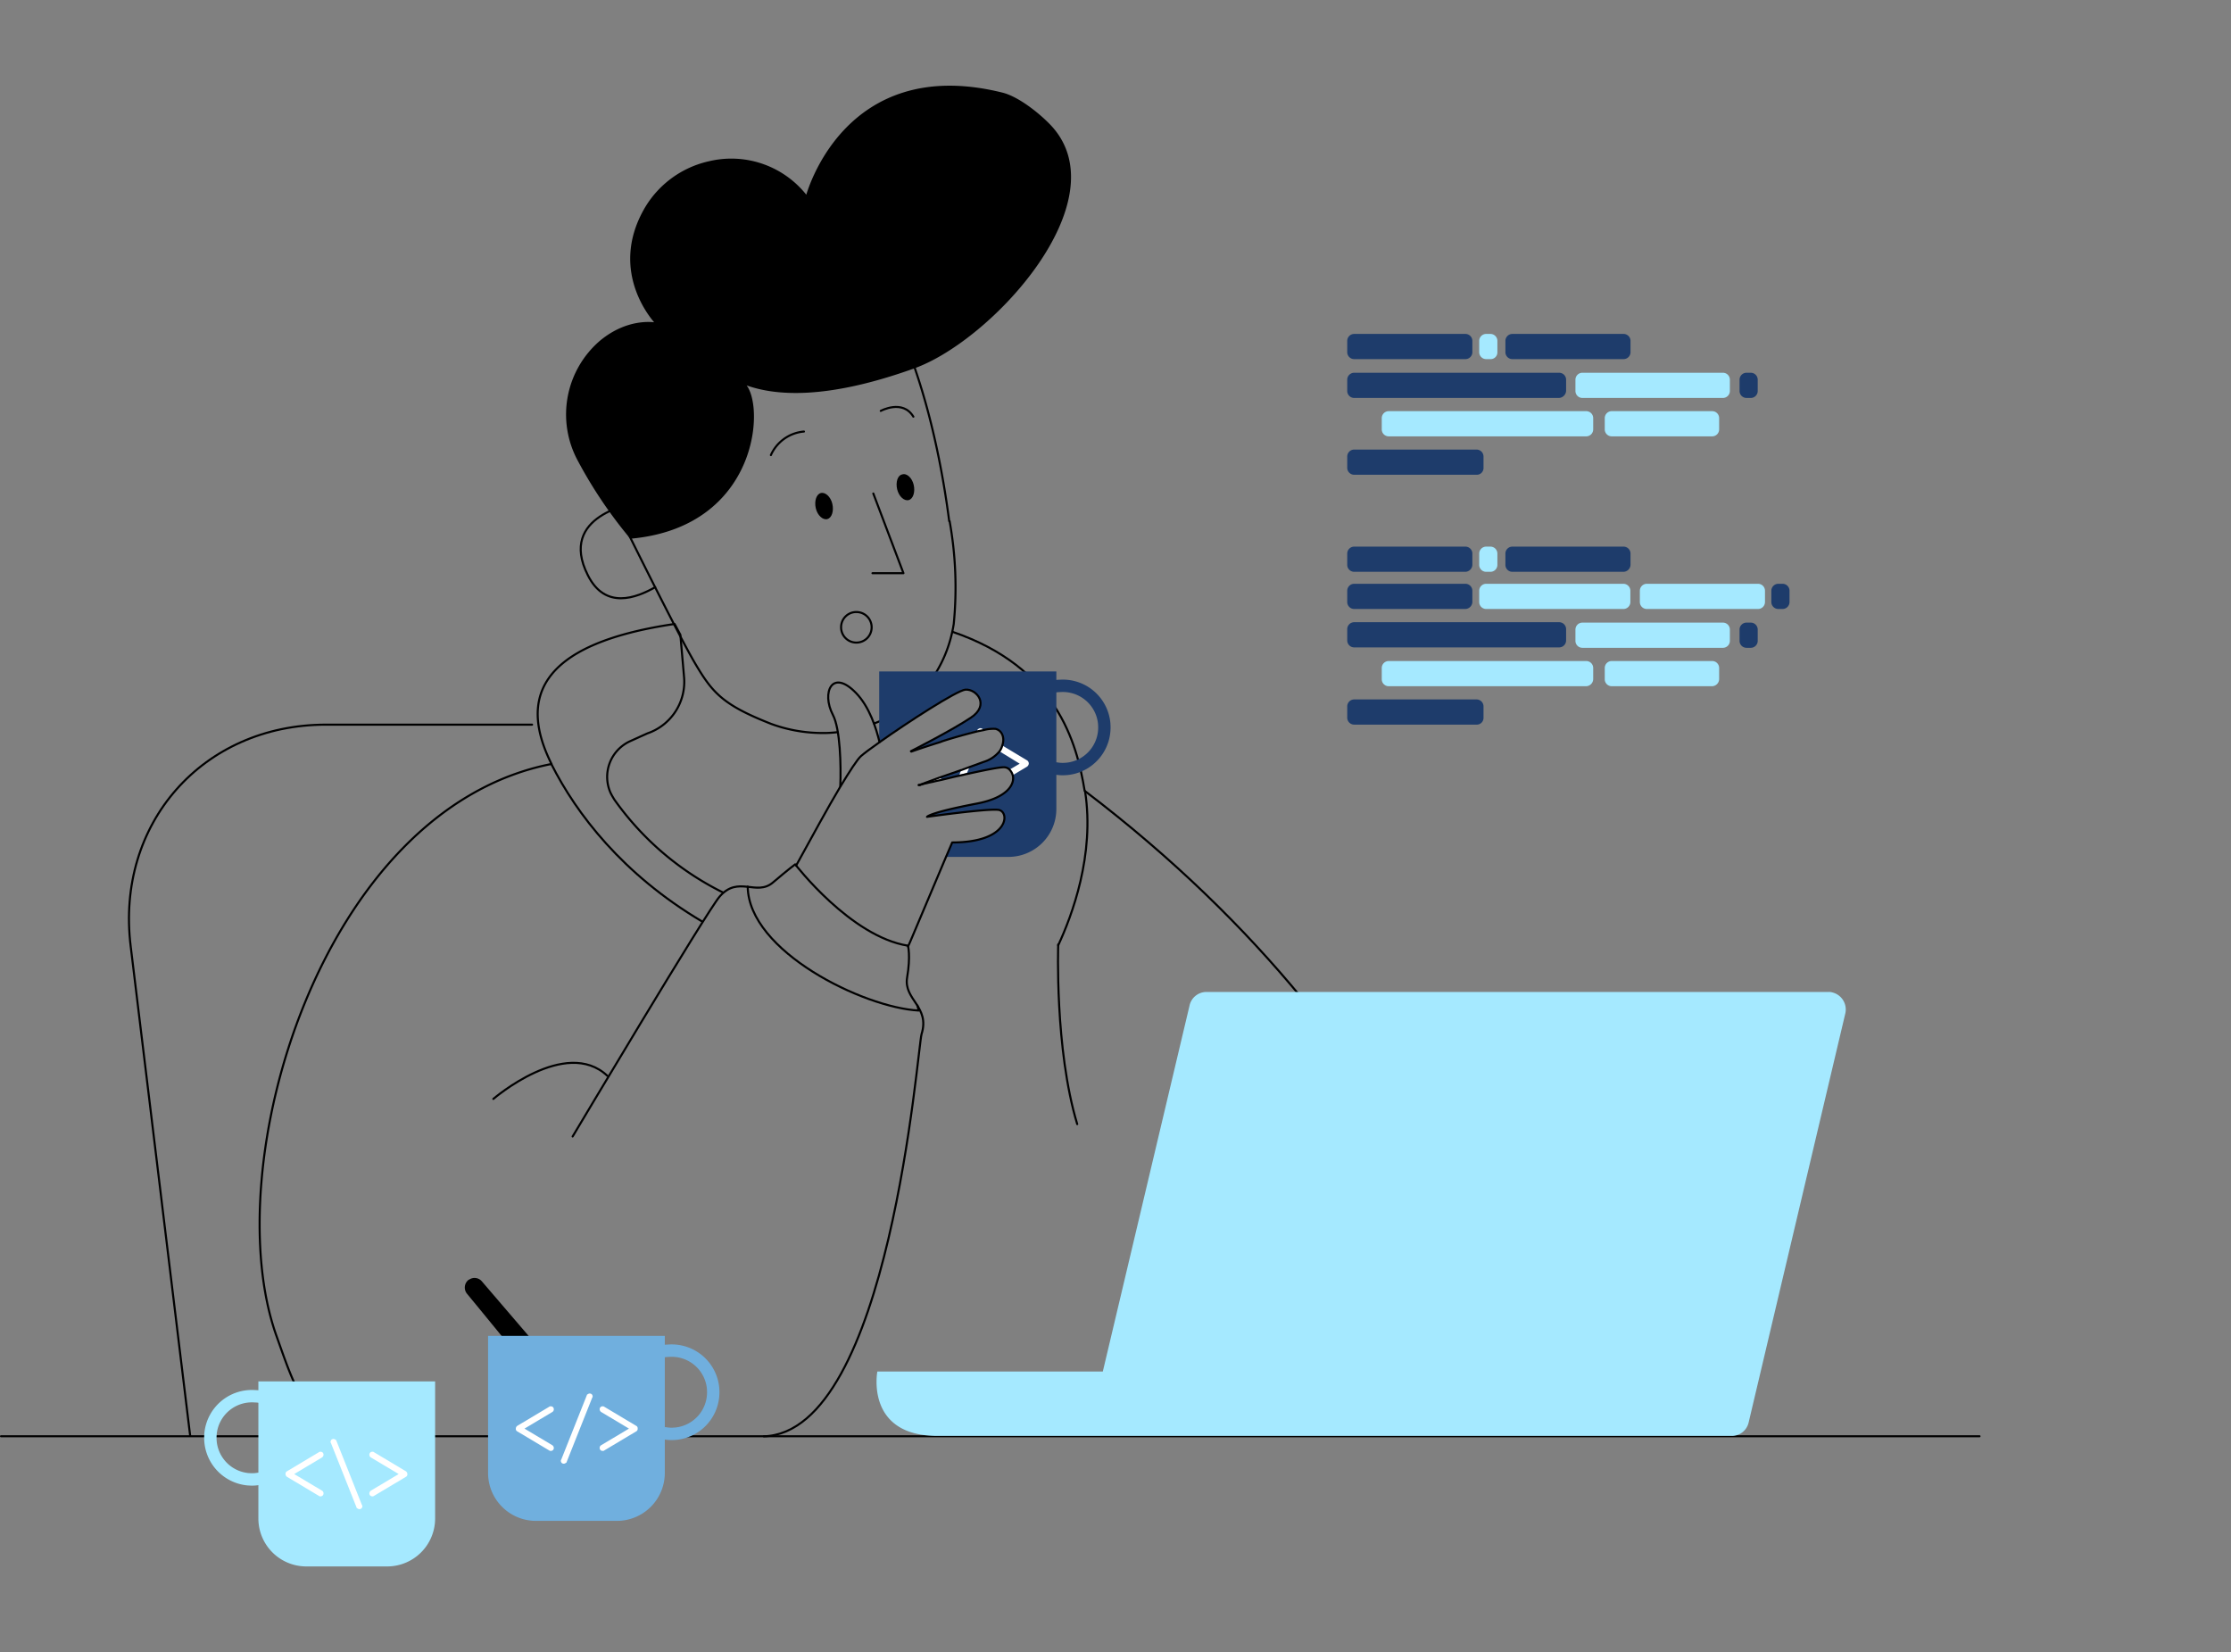 <svg xmlns="http://www.w3.org/2000/svg" width="540.25" height="400" viewBox="0 0 540.25 400">
  <rect x="0" y="0" width="540.25" height="400" fill="#808080" stroke="none"/>
  <g id="Developing_Customized_Software_and_Systems" data-name="Developing Customized Software and Systems" transform="translate(-9755.75 -2364.583)">
    <rect id="Rectangle_31" data-name="Rectangle 31" width="540" height="400" transform="translate(9756 2364.583)" fill="none"/>
    <g id="Group_57" transform="translate(19293.404 6233.366)">
      <g id="Group_223" data-name="Group 223">
        <g id="Group_46" transform="translate(218.596 -1328.322)">
          <path id="Path_137" d="M-9710.2-2192.8l-14.4-118.5c-3.7-29.7,17.4-53.7,47.3-53.7h49.9" fill="none" stroke="#000" stroke-linecap="round" stroke-linejoin="round" stroke-width="0.5"/>
          <line id="Line_10" x2="479.1" transform="translate(-9756 -2192.7)" fill="none" stroke="#000" stroke-linecap="round" stroke-linejoin="round" stroke-width="0.5"/>
        </g>
        <path id="Path_138" d="M-9450.8-3521.9c-12.4-.1-15.7-11.7-19.9-23.4-14.6-40.9,10.5-127.5,66.6-138.5-7.6-15.2-4.1-28.9,29.8-33.9.5.9.9,1.7,1.4,2.6l.9,10.3a13.2,13.2,0,0,1-8.9,13.6l-4.2,1.9a9.5,9.5,0,0,0-4.7,12.5c.3.6.6,1.1.9,1.6a70.536,70.536,0,0,0,26.3,22.5" fill="none" stroke="#000" stroke-linecap="round" stroke-linejoin="round" stroke-width="0.5"/>
        <path id="Path_139" d="M-9171.3-3522.5c-2.1-13.9-17.2-89.1-103.7-154.8-1.9-11.7-6.8-29.9-32-38.5" fill="none" stroke="#000" stroke-linecap="round" stroke-linejoin="round" stroke-width="0.5"/>
        <path id="Path_140" d="M-9281.4-3640.1s-.9,25.3,4.6,43.5" fill="none" stroke="#000" stroke-linecap="round" stroke-linejoin="round" stroke-width="0.5"/>
        <path id="Path_141" d="M-9276.1-3677.2" fill="none" stroke="#000" stroke-linecap="round" stroke-linejoin="round" stroke-width="0.5"/>
        <path id="Path_142" d="M-9274.9-3677.2c2.4,15.4-3.2,30.2-6.5,37.3" fill="none" stroke="#000" stroke-linecap="round" stroke-linejoin="round" stroke-width="0.5"/>
        <path id="Path_143" d="M-9367.7-3645.7c-19.2-11.4-30.4-26.1-36.4-38" fill="none" stroke="#000" stroke-linecap="round" stroke-linejoin="round" stroke-width="0.5"/>
        <path id="Path_144" d="M-9404.1-3683.7" fill="none" stroke="#000" stroke-linecap="round" stroke-linejoin="round" stroke-width="0.5"/>
        <path id="Path_145" d="M-9384-3746.9s-18.7,2.8-11.3,17.4c4.2,8.4,11.7,5.5,16.3,2.9" fill="none" stroke="#000" stroke-linecap="round" stroke-linejoin="round" stroke-width="0.5"/>
        <path id="Path_289" data-name="Path 289" d="M-9326-3693.6c10.9-4.1,17.6-13.4,19.3-24.1a90.355,90.355,0,0,0-1-24.9h-.1c-1.6-12.4-4.7-28.2-10.3-42.4-8.3-21.1-34-12.9-37.7-11.6-40.1,13.6-27.2,53.3-27.2,53.3v.1l-3.7,1.2s13.2,26.8,17.4,33.9,6.7,10,18.4,14.6a36.269,36.269,0,0,0,13,2.2c1,0,2.1-.1,3.1-.2" fill="none" stroke="#000" stroke-linecap="round" stroke-linejoin="round" stroke-width="0.5"/>
        <g id="Group_47" transform="translate(405.022 -1405.192)">
          <path id="Path_148" d="M-9731.2-2344.1l7.3,19.3h-7.5" fill="none" stroke="#000" stroke-linecap="round" stroke-linejoin="round" stroke-width="0.5"/>
          <path id="Path_149" d="M-9731.6-2311.7a3.691,3.691,0,0,1-3.7,3.7h0a3.692,3.692,0,0,1-3.7-3.7h0a3.671,3.671,0,0,1,3.6-3.7h.1a3.692,3.692,0,0,1,3.7,3.7" fill="none" stroke="#000" stroke-linecap="round" stroke-linejoin="round" stroke-width="0.5"/>
          <path id="Path_152" d="M-9756-2353.4a9.655,9.655,0,0,1,8-5.7" fill="none" stroke="#000" stroke-linecap="round" stroke-linejoin="round" stroke-width="0.5"/>
          <path id="Path_153" d="M-9729.4-2364.1s5.3-2.9,7.9,1.4" fill="none" stroke="#000" stroke-linecap="round" stroke-linejoin="round" stroke-width="0.5"/>
        </g>
      </g>
      <g id="Group_224" data-name="Group 224">
        <path id="Path_147" d="M-9384.9-3738.6a109.632,109.632,0,0,1-12.7-18.9,23.271,23.271,0,0,1,5.4-28.6c7-5.8,13.6-4.3,13.6-4.3s-12-12.2-2.6-28.1a23.9,23.9,0,0,1,15.3-11,22.981,22.981,0,0,1,23.6,8.4s8.9-34.6,47.4-25c3.9,1,9,5.1,11.7,8,16.4,17.9-14.4,51.6-33.2,58.3-20.6,7.4-33.8,7-41.9,3.5,5.8,1.9,6,34.7-26.6,37.7" stroke="#000" stroke-linecap="round" stroke-linejoin="round" stroke-width="0.5"/>
        <path id="Path_150" d="M-9316.4-3751.4c.4,1.7-.1,3.4-1.2,3.7s-2.4-.9-2.8-2.6.1-3.4,1.2-3.6c1.1-.4,2.4.8,2.8,2.5"/>
        <path id="Path_151" d="M-9336.1-3746.8c.4,1.7-.1,3.4-1.2,3.7s-2.4-.9-2.8-2.6.1-3.4,1.2-3.7,2.4.9,2.8,2.6"/>
        <path id="Path_154" d="M-9094.9-3628.6h-150.6a4.183,4.183,0,0,0-4.1,3.3l-21,88.6h-54.6s-3,15.6,14.6,15.6h192.3a4.183,4.183,0,0,0,4.1-3.3l23.4-99a4.255,4.255,0,0,0-3.2-5.1,2.765,2.765,0,0,0-.9-.1" fill="#a5e9ff"/>
      </g>
      <g id="Group_48" transform="translate(544.589 -1422.828)">
        <g id="Group_65" transform="translate(-0.001)">
          <path id="Path_156" d="M-9727.4-2359h-26.9a1.685,1.685,0,0,1-1.7-1.7h0v-2.7a1.686,1.686,0,0,1,1.7-1.7h26.9a1.685,1.685,0,0,1,1.7,1.7h0v2.7a1.685,1.685,0,0,1-1.7,1.7h0" fill="#1e3c6b"/>
          <path id="Path_157" d="M-9724.7-2331h-29.6a1.685,1.685,0,0,1-1.7-1.7h0v-2.7a1.686,1.686,0,0,1,1.7-1.7h29.6a1.685,1.685,0,0,1,1.7,1.7h0v2.7a1.628,1.628,0,0,1-1.7,1.7" fill="#1e3c6b"/>
          <path id="Path_160" d="M-9658.3-2349.6h-1a1.685,1.685,0,0,1-1.7-1.7h0v-2.7a1.686,1.686,0,0,1,1.7-1.7h1a1.685,1.685,0,0,1,1.7,1.7h0v2.7a1.686,1.686,0,0,1-1.7,1.7h0" fill="#1e3c6b"/>
          <path id="Path_161" d="M-9704.7-2349.6h-49.6a1.685,1.685,0,0,1-1.7-1.7h0v-2.7a1.686,1.686,0,0,1,1.7-1.7h49.6a1.685,1.685,0,0,1,1.7,1.7h0v2.7a1.827,1.827,0,0,1-1.7,1.7" fill="#1e3c6b"/>
          <path id="Path_162" d="M-9689.1-2359H-9716a1.685,1.685,0,0,1-1.7-1.7h0v-2.7a1.686,1.686,0,0,1,1.7-1.7h26.9a1.685,1.685,0,0,1,1.7,1.7h0v2.7a1.687,1.687,0,0,1-1.7,1.7" fill="#1e3c6b"/>
          <path id="Path_164" d="M-9727.4-2298.5h-26.9a1.685,1.685,0,0,1-1.7-1.7h0v-2.7a1.686,1.686,0,0,1,1.7-1.7h26.9a1.685,1.685,0,0,1,1.7,1.7h0v2.7a1.752,1.752,0,0,1-1.7,1.7h0" fill="#1e3c6b"/>
          <path id="Path_165" d="M-9724.7-2270.5h-29.6a1.685,1.685,0,0,1-1.7-1.7h0v-2.7a1.686,1.686,0,0,1,1.7-1.7h29.6a1.685,1.685,0,0,1,1.7,1.7h0v2.7a1.628,1.628,0,0,1-1.7,1.7" fill="#1e3c6b"/>
          <path id="Path_168" d="M-9658.3-2289.1h-1a1.685,1.685,0,0,1-1.7-1.7h0v-2.7a1.686,1.686,0,0,1,1.7-1.7h1a1.685,1.685,0,0,1,1.7,1.7h0v2.7a1.686,1.686,0,0,1-1.7,1.7h0" fill="#1e3c6b"/>
          <path id="Path_169" d="M-9650.6-2298.5h-1a1.685,1.685,0,0,1-1.7-1.7h0v-2.7a1.686,1.686,0,0,1,1.7-1.7h1a1.685,1.685,0,0,1,1.7,1.7h0v2.7a1.686,1.686,0,0,1-1.7,1.7h0" fill="#1e3c6b"/>
          <path id="Path_170" d="M-9704.7-2289.2h-49.6a1.685,1.685,0,0,1-1.7-1.7h0v-2.7a1.686,1.686,0,0,1,1.7-1.7h49.6a1.685,1.685,0,0,1,1.7,1.7h0v2.7a1.685,1.685,0,0,1-1.7,1.7h0" fill="#1e3c6b"/>
          <path id="Path_174" d="M-9727.4-2307.5h-26.9a1.685,1.685,0,0,1-1.7-1.7h0v-2.7a1.686,1.686,0,0,1,1.7-1.7h26.9a1.685,1.685,0,0,1,1.7,1.7h0v2.7a1.752,1.752,0,0,1-1.7,1.7h0" fill="#1e3c6b"/>
          <path id="Path_175" d="M-9689.1-2307.5H-9716a1.685,1.685,0,0,1-1.7-1.7h0v-2.7a1.686,1.686,0,0,1,1.7-1.7h26.9a1.685,1.685,0,0,1,1.7,1.7h0v2.7a1.754,1.754,0,0,1-1.7,1.7" fill="#1e3c6b"/>
        </g>
        <g id="Group_64" transform="translate(8.358)">
          <path id="Path_155" d="M-9729.7-2359h-1a1.685,1.685,0,0,1-1.7-1.7h0v-2.7a1.686,1.686,0,0,1,1.7-1.7h1a1.685,1.685,0,0,1,1.7,1.7h0v2.7a1.628,1.628,0,0,1-1.7,1.7h0" fill="#a5e9ff"/>
          <path id="Path_158" d="M-9706.5-2340.3h-47.8a1.685,1.685,0,0,1-1.7-1.7h0v-2.7a1.686,1.686,0,0,1,1.7-1.7h47.8a1.685,1.685,0,0,1,1.7,1.7h0v2.7a1.685,1.685,0,0,1-1.7,1.7" fill="#a5e9ff"/>
          <path id="Path_159" d="M-9676-2340.3h-24.3a1.685,1.685,0,0,1-1.7-1.7h0v-2.7a1.686,1.686,0,0,1,1.7-1.7h24.3a1.685,1.685,0,0,1,1.7,1.7h0v2.7a1.685,1.685,0,0,1-1.7,1.7" fill="#a5e9ff"/>
          <path id="Path_163" d="M-9673.4-2349.6h-34a1.685,1.685,0,0,1-1.7-1.7h0v-2.7a1.686,1.686,0,0,1,1.7-1.7h34a1.685,1.685,0,0,1,1.7,1.7h0v2.7a1.686,1.686,0,0,1-1.7,1.7h0" fill="#a5e9ff"/>
          <path id="Path_166" d="M-9706.5-2279.8h-47.8a1.685,1.685,0,0,1-1.7-1.7h0v-2.7a1.686,1.686,0,0,1,1.7-1.7h47.8a1.685,1.685,0,0,1,1.7,1.7h0v2.7a1.752,1.752,0,0,1-1.7,1.7" fill="#a5e9ff"/>
          <path id="Path_167" d="M-9676-2279.8h-24.3a1.685,1.685,0,0,1-1.7-1.7h0v-2.7a1.686,1.686,0,0,1,1.7-1.7h24.3a1.685,1.685,0,0,1,1.7,1.7h0v2.7a1.752,1.752,0,0,1-1.7,1.7" fill="#a5e9ff"/>
          <path id="Path_171" d="M-9697.5-2298.5h-33.2a1.685,1.685,0,0,1-1.7-1.7h0v-2.7a1.686,1.686,0,0,1,1.7-1.7h33.2a1.685,1.685,0,0,1,1.7,1.7h0v2.7a1.686,1.686,0,0,1-1.7,1.7" fill="#a5e9ff"/>
          <path id="Path_172" d="M-9664.9-2298.5h-26.9a1.685,1.685,0,0,1-1.7-1.7h0v-2.7a1.686,1.686,0,0,1,1.7-1.7h26.9a1.685,1.685,0,0,1,1.7,1.7h0v2.7a1.686,1.686,0,0,1-1.7,1.7h0" fill="#a5e9ff"/>
          <path id="Path_173" d="M-9729.7-2307.5h-1a1.685,1.685,0,0,1-1.7-1.7h0v-2.7a1.686,1.686,0,0,1,1.7-1.7h1a1.685,1.685,0,0,1,1.7,1.7h0v2.7a1.686,1.686,0,0,1-1.7,1.7h0" fill="#a5e9ff"/>
          <path id="Path_176" d="M-9673.4-2289.1h-34a1.685,1.685,0,0,1-1.7-1.7h0v-2.7a1.686,1.686,0,0,1,1.7-1.7h34a1.685,1.685,0,0,1,1.7,1.7h0v2.7a1.686,1.686,0,0,1-1.7,1.7h0" fill="#a5e9ff"/>
        </g>
      </g>
      <g id="Group_50" transform="translate(336.533 -1194.329)">
        <path id="Path_177" d="M-9714.9-2346.9a7.51,7.51,0,0,1,2.6-.5,10.065,10.065,0,0,1,10.8,9.2v.1a10.066,10.066,0,0,1-9.2,10.8h-.1a8.675,8.675,0,0,1-2.3-.1" fill="none" stroke="#70afde" stroke-linecap="round" stroke-linejoin="round" stroke-width="3"/>
        <path id="Path_178" d="M-9748.3-2345.6l-10-12.2-2.8-3.4a2.369,2.369,0,0,1,.3-3.3c.1-.1.1-.1.2-.1h0a2.322,2.322,0,0,1,3.1.4l15,17.5"/>
        <path id="Path_179" d="M-9756-2351v33.2a11.609,11.609,0,0,0,11.6,11.6h19.6a11.608,11.608,0,0,0,11.6-11.6h0V-2351Z" fill="#70afde"/>
        <g id="Group_49" transform="translate(6.624 27.857)">
          <path id="Path_180" d="M-9747.1-2352.4a.842.842,0,0,1,.4.7.761.761,0,0,1-.2.5.762.762,0,0,1-.5.2.6.6,0,0,1-.4-.1l-7.7-4.6a.67.67,0,0,1-.4-.7.841.841,0,0,1,.4-.7l7.7-4.6c.1-.1.2-.1.4-.1a.763.763,0,0,1,.5.2.766.766,0,0,1,.2.5.754.754,0,0,1-.4.7l-6.7,4Z" fill="#fff"/>
          <path id="Path_181" d="M-9737.4-2363.9l-6.2,15.6a.215.215,0,0,1-.2.2.762.762,0,0,1-.5.2.763.763,0,0,1-.5-.2.766.766,0,0,1-.2-.5.368.368,0,0,1,.1-.3l6.2-15.6a.215.215,0,0,1,.2-.2.762.762,0,0,1,.5-.2.763.763,0,0,1,.5.2.766.766,0,0,1,.2.5.362.362,0,0,1-.1.3" fill="#fff"/>
          <path id="Path_182" d="M-9726.8-2355.7l-7.7,4.6c-.1.1-.2.1-.4.1a.763.763,0,0,1-.5-.2.766.766,0,0,1-.2-.5.754.754,0,0,1,.4-.7l6.7-4-6.7-4a.842.842,0,0,1-.4-.7.761.761,0,0,1,.2-.5.762.762,0,0,1,.5-.2.6.6,0,0,1,.4.1l7.7,4.6a.67.67,0,0,1,.4.7.671.671,0,0,1-.4.7" fill="#fff"/>
        </g>
      </g>
      <g id="Group_52" transform="translate(269.214 -1169.3)">
        <path id="Path_183" d="M-9742.5-2360.9a7.51,7.51,0,0,0-2.6-.5,10.065,10.065,0,0,0-10.8,9.2v.1a10.066,10.066,0,0,0,9.2,10.8h.1a8.675,8.675,0,0,0,2.3-.1" fill="none" stroke="#a5e9ff" stroke-linecap="round" stroke-linejoin="round" stroke-width="3"/>
        <path id="Path_184" d="M-9701.5-2365v33.2a11.609,11.609,0,0,1-11.6,11.6h-19.6a11.608,11.608,0,0,1-11.6-11.6h0V-2365Z" fill="#a5e9ff"/>
        <g id="Group_51" transform="translate(18.276 13.83)">
          <path id="Path_185" d="M-9735.3-2352.4a.842.842,0,0,0-.4.7.761.761,0,0,0,.2.5.762.762,0,0,0,.5.2.6.6,0,0,0,.4-.1l7.7-4.6a.67.67,0,0,0,.4-.7.841.841,0,0,0-.4-.7l-7.7-4.6c-.1-.1-.2-.1-.4-.1a.763.763,0,0,0-.5.2.766.766,0,0,0-.2.5.754.754,0,0,0,.4.7l6.7,4Z" fill="#fff"/>
          <path id="Path_186" d="M-9745-2363.9l6.2,15.6a.215.215,0,0,0,.2.2.762.762,0,0,0,.5.2.763.763,0,0,0,.5-.2.766.766,0,0,0,.2-.5.368.368,0,0,0-.1-.3l-6.2-15.6a.215.215,0,0,0-.2-.2.762.762,0,0,0-.5-.2.763.763,0,0,0-.5.2.766.766,0,0,0-.2.5.369.369,0,0,0,.1.3" fill="#fff"/>
          <path id="Path_187" d="M-9755.6-2355.7l7.7,4.6c.1.1.2.1.4.1a.763.763,0,0,0,.5-.2.766.766,0,0,0,.2-.5.754.754,0,0,0-.4-.7l-6.7-4,6.7-4a.842.842,0,0,0,.4-.7.761.761,0,0,0-.2-.5.762.762,0,0,0-.5-.2.6.6,0,0,0-.4.1l-7.7,4.6a.67.67,0,0,0-.4.7.842.842,0,0,0,.4.7" fill="#fff"/>
        </g>
      </g>
      <g id="Group_54" transform="translate(431.248 -1341.299)">
        <path id="Path_188" d="M-9714.9-2360.9a7.51,7.51,0,0,1,2.6-.5,10.065,10.065,0,0,1,10.8,9.2v.1a10.066,10.066,0,0,1-9.2,10.8h-.1a8.675,8.675,0,0,1-2.3-.1" fill="none" stroke="#1e3c6b" stroke-linecap="round" stroke-linejoin="round" stroke-width="3"/>
        <path id="Path_290" data-name="Path 290" d="M-9756-2365v17.3c6.9-4.9,18.8-12.6,20.9-12.8,2.7-.2,6,3.7,1.3,6.8-4.5,3-13.9,7.8-14.5,8.1,2.2-.8,4.6-1.6,7-2.3.2-.1.3-.1.5-.2h0c3.1-1,6.2-1.9,8.5-2.4l1.5-.3a8.813,8.813,0,0,1,2.9-.3c1.6.4,2.3,2.3,1.6,4.1a9.18,9.18,0,0,1-.7,1.4,7.892,7.892,0,0,1-3.8,2.5l-3.3,1.2-1.9.7-5.5,2-1.9.7-3,1.1h.1a.367.367,0,0,0,.3-.1,2.546,2.546,0,0,0,.7-.2h.1c.2-.1.5-.1.8-.2.4-.1.9-.2,1.4-.3.7-.2,1.4-.3,2.2-.5,1.3-.3,2.8-.7,4.3-1,.6-.1,1.2-.3,1.8-.4,4.1-.9,8-1.7,9-1.6a1.888,1.888,0,0,1,1.3.7,3.1,3.1,0,0,1,.7,1.4c.4,2.1-1.4,5.3-8.8,6.7-11.5,2.2-12,3.2-12,3.2s14.2-2,17.2-1.7c2.9.2,3,7.9-11.1,7.9l-1.5,3.5h15.2a11.608,11.608,0,0,0,11.6-11.6v-33.3H-9756Z" fill="#1e3c6b"/>
        <g id="Group_53" transform="translate(6.624 13.83)">
          <path id="Path_291" data-name="Path 291" d="M-9747.4-2361.9c-.2.1-.3.1-.5.2l.1-.1c.1,0,.2-.1.4-.1Z" fill="#fff"/>
          <path id="Path_292" data-name="Path 292" d="M-9747.4-2352.6a22.515,22.515,0,0,1-2.2.5l-.4-.3,1.9-.7Z" fill="#fff"/>
          <path id="Path_293" data-name="Path 293" d="M-9740.7-2355.7l-.7,1.6c-.6.1-1.2.3-1.8.4l.5-1.4Z" fill="#fff"/>
          <path id="Path_294" data-name="Path 294" d="M-9737.4-2364.6l-1.5.3.1-.3a.215.215,0,0,1,.2-.2.762.762,0,0,1,.5-.2.763.763,0,0,1,.5.2C-9737.5-2364.7-9737.4-2364.7-9737.4-2364.6Z" fill="#fff"/>
          <path id="Path_295" data-name="Path 295" d="M-9726.4-2356.4a1.012,1.012,0,0,1-.4.7l-3.5,2.1a2.344,2.344,0,0,0-.7-1.4l2.4-1.4-4.9-3a3.7,3.7,0,0,0,.7-1.4l6,3.6A.907.907,0,0,1-9726.4-2356.4Z" fill="#fff"/>
        </g>
      </g>
      <g id="Group_56" transform="translate(337.811 -1338.5)">
        <g id="Group_55" transform="translate(67.018)">
          <path id="Path_296" data-name="Path 296" d="M-9729.5-2350.6c-.8-3.3-2.4-8.5-5.7-11.9-5.8-6-8.4-.1-5.6,5.3,1.8,3.4,2,12.3,1.8,17.3h0" fill="none" stroke="#000" stroke-linecap="round" stroke-linejoin="round" stroke-width="0.5"/>
          <path id="Path_297" data-name="Path 297" d="M-9749.7-2320.7c.2-.3.3-.6.5-.9,3.3-6,7.1-13,10.2-18.2h0c2.3-3.8,4.1-6.6,5-7.4.8-.7,2.4-1.9,4.4-3.3,6.9-4.9,18.8-12.6,20.9-12.8,2.7-.2,6,3.7,1.3,6.8-4.5,3-13.9,7.8-14.5,8.1" fill="none" stroke="#000" stroke-linecap="round" stroke-linejoin="round" stroke-width="0.5"/>
          <path id="Path_298" data-name="Path 298" d="M-9720-2340.2h.2a.367.367,0,0,0,.3-.1,2.546,2.546,0,0,0,.7-.2h.1c.2-.1.5-.1.8-.2.4-.1.9-.2,1.4-.3.7-.2,1.4-.3,2.2-.5,1.3-.3,2.8-.7,4.3-1,.6-.1,1.2-.3,1.8-.4,4.1-.9,8-1.7,9-1.6a1.888,1.888,0,0,1,1.3.7,3.1,3.1,0,0,1,.7,1.4c.4,2.1-1.4,5.3-8.8,6.7-11.5,2.2-12,3.2-12,3.2s14.2-2,17.2-1.7c2.9.2,3,7.9-11.1,7.9l-1.5,3.5-8.7,20.6-.5,1.1" fill="none" stroke="#000" stroke-linecap="round" stroke-linejoin="round" stroke-width="0.5"/>
          <path id="Path_299" data-name="Path 299" d="M-9720-2340.2h.1l3-1.1,1.9-.7,5.5-1.9,1.9-.7,3.3-1.2a7.892,7.892,0,0,0,3.8-2.5,3.7,3.7,0,0,0,.7-1.4c.7-1.9,0-3.7-1.6-4.1a8.806,8.806,0,0,0-2.9.3l-1.5.3c-2.4.6-5.4,1.4-8.5,2.4h0c-.2.1-.3.1-.5.2-2.3.7-4.7,1.5-7,2.3h0" fill="none" stroke="#000" stroke-linecap="round" stroke-linejoin="round" stroke-width="0.5"/>
        </g>
        <path id="Path_195" d="M-9690.5-2182.5c30.5-1,37.2-94,38.2-97.4,2.1-6.7-4.4-8.3-3.5-13.7.9-5.3.2-7.7.2-7.7-13.9-2.2-27.3-19.7-27.3-19.7s-1.4,1-5.4,4.4-8.4-1.8-12.9,3.4c-3,3.4-35.6,58.1-35.6,58.1" fill="none" stroke="#000" stroke-linecap="round" stroke-linejoin="round" stroke-width="0.5"/>
        <path id="Path_300" data-name="Path 300" d="M-9653.3-2286.8h0q.149.6.3,1.2c-13.3-.7-41.2-14.3-41.4-30" fill="none" stroke="#000" stroke-linecap="round" stroke-linejoin="round" stroke-width="0.5"/>
        <path id="Path_197" d="M-9756-2264.2s17.5-15.1,27.6-5.6" fill="none" stroke="#000" stroke-linecap="round" stroke-linejoin="round" stroke-width="0.5"/>
      </g>
    </g>
  </g>
</svg>

